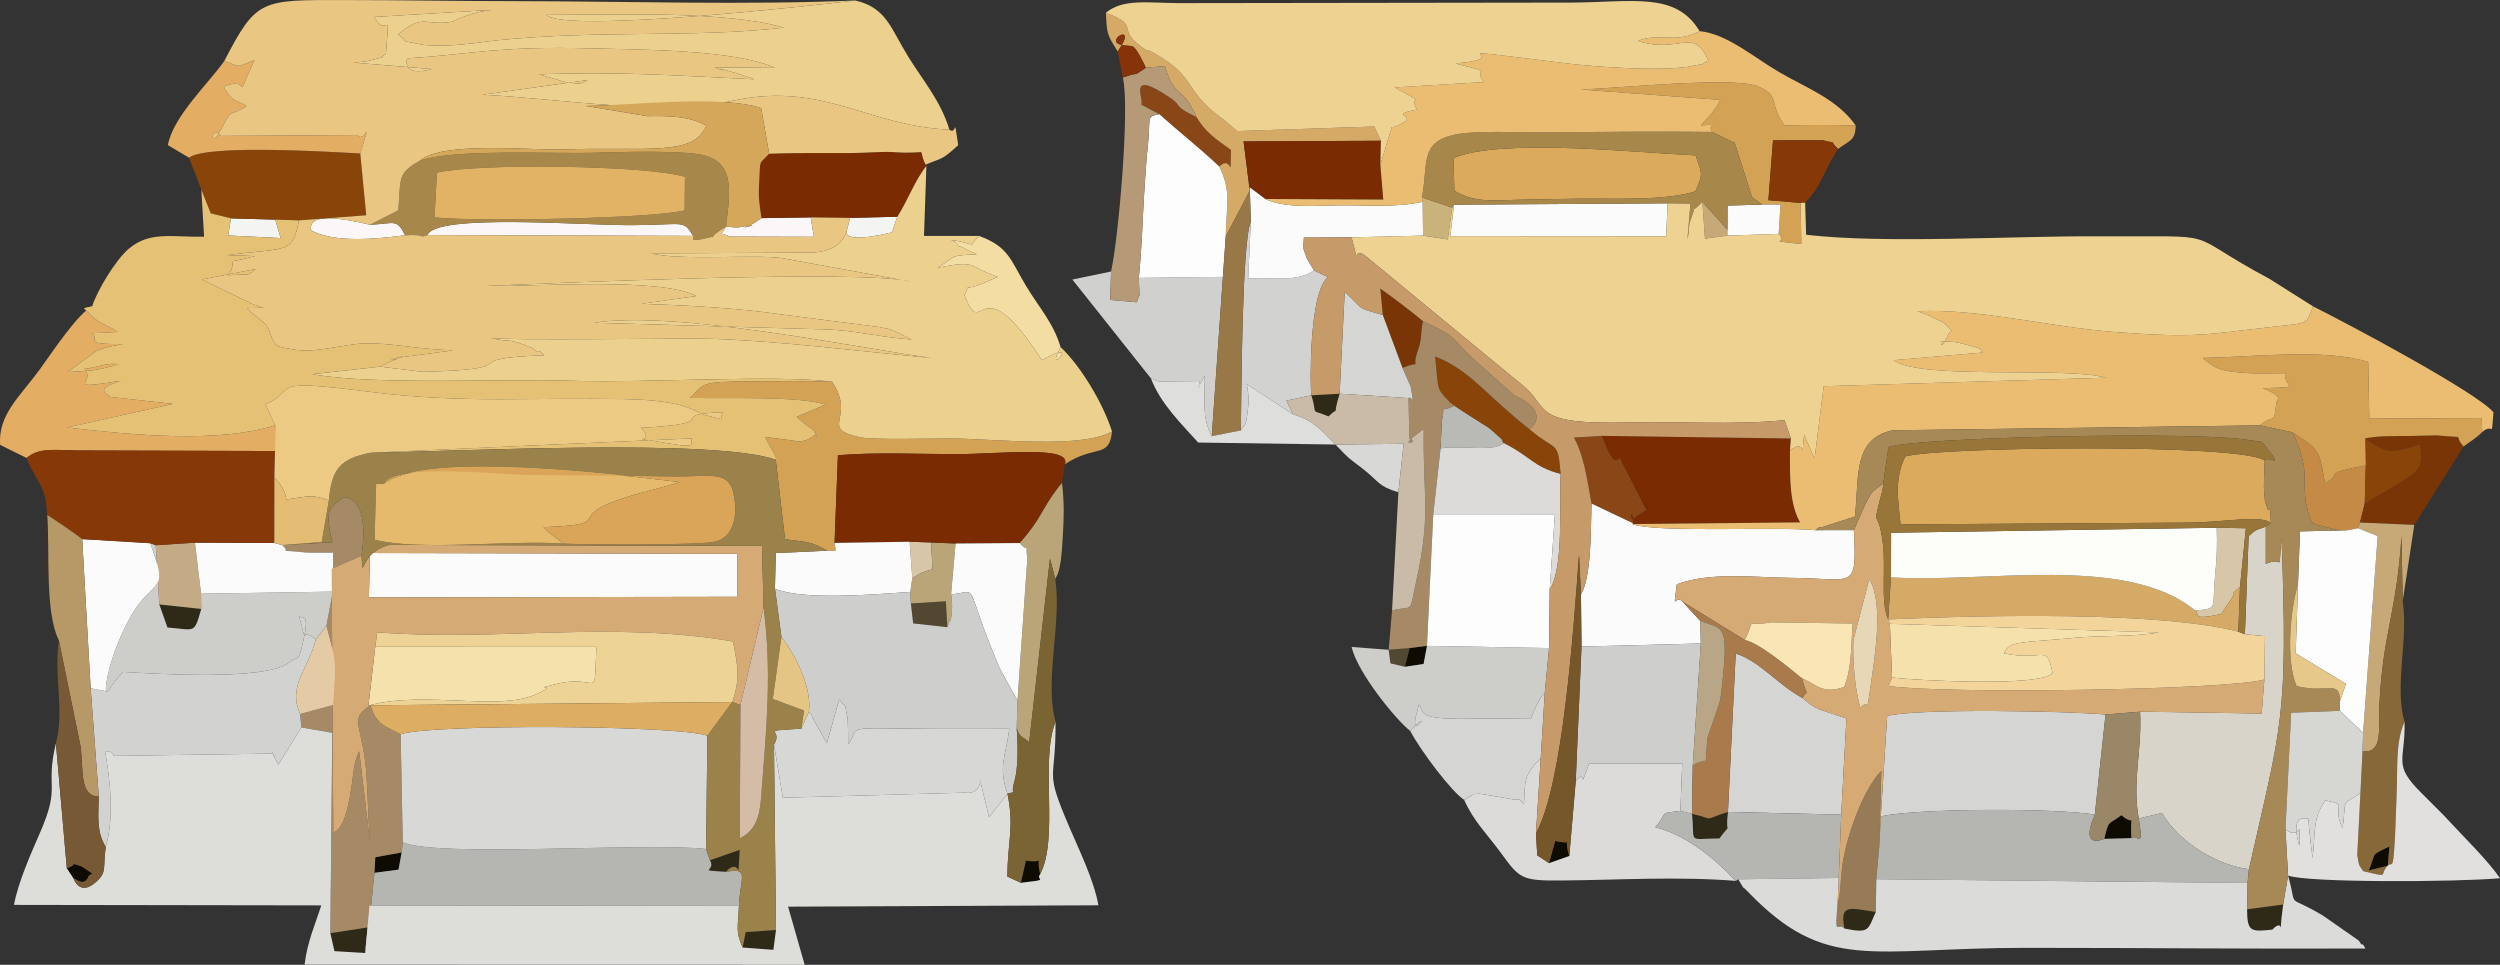 <?xml version="1.0" encoding="UTF-8"?>
<!DOCTYPE svg PUBLIC "-//W3C//DTD SVG 1.1//EN" "http://www.w3.org/Graphics/SVG/1.1/DTD/svg11.dtd">
<!-- Creator: CorelDRAW 2017 -->
<svg xmlns="http://www.w3.org/2000/svg" xml:space="preserve" width="244.831mm" height="94.488mm" version="1.1" style="shape-rendering:geometricPrecision; text-rendering:geometricPrecision; image-rendering:optimizeQuality; fill-rule:evenodd; clip-rule:evenodd"
viewBox="0 0 24483.06 9448.8"
 xmlns:xlink="http://www.w3.org/1999/xlink">
 <rect x="0" y="0" width="24483.06" height="9448.8" fill="#333333" stroke="none"/>
 <defs>
  <style type="text/css">
   <![CDATA[
    .fil0 {fill:#0E0B03}
    .fil2 {fill:#2F2A18}
    .fil1 {fill:#524831}
    .fil72 {fill:#75572A}
    .fil67 {fill:#785935}
    .fil11 {fill:#793506}
    .fil29 {fill:#7A2B02}
    .fil62 {fill:#7A6434}
    .fil80 {fill:#86330A}
    .fil31 {fill:#863907}
    .fil14 {fill:#876838}
    .fil15 {fill:#894409}
    .fil9 {fill:#894616}
    .fil28 {fill:#977B56}
    .fil57 {fill:#987539}
    .fil68 {fill:#987847}
    .fil71 {fill:#998767}
    .fil48 {fill:#9B824A}
    .fil21 {fill:#A68A66}
    .fil51 {fill:#A78957}
    .fil39 {fill:#A8874A}
    .fil66 {fill:#A97A4B}
    .fil35 {fill:#B5B6B1}
    .fil64 {fill:#B69967}
    .fil65 {fill:#B69A77}
    .fil74 {fill:#B9A687}
    .fil4 {fill:#B9BAB5}
    .fil13 {fill:#BAA578}
    .fil10 {fill:#C58B46}
    .fil7 {fill:#C5AA86}
    .fil50 {fill:#C69B69}
    .fil12 {fill:#C7A978}
    .fil59 {fill:#C9BBA7}
    .fil6 {fill:#CAB37A}
    .fil23 {fill:#CDCDCA}
    .fil37 {fill:#CECECD}
    .fil16 {fill:#D0D0CE}
    .fil26 {fill:#D2D2D1}
    .fil22 {fill:#D4A254}
    .fil60 {fill:#D5A75A}
    .fil19 {fill:#D5AA67}
    .fil38 {fill:#D5AA75}
    .fil73 {fill:#D5BCA6}
    .fil32 {fill:#D5D5D3}
    .fil63 {fill:#D6D6D2}
    .fil24 {fill:#D7D7D5}
    .fil5 {fill:#D8C6A9}
    .fil33 {fill:#D8D4CA}
    .fil40 {fill:#D8D8D6}
    .fil61 {fill:#DAA559}
    .fil41 {fill:#DBDBD9}
    .fil36 {fill:#DCAA5C}
    .fil58 {fill:#DCAD63}
    .fil27 {fill:#DCDBDA}
    .fil46 {fill:#DDDDDA}
    .fil69 {fill:#DEDEDC}
    .fil18 {fill:#E1E0DE}
    .fil20 {fill:#E3AD64}
    .fil56 {fill:#E3B365}
    .fil75 {fill:#E4BC73}
    .fil78 {fill:#E4C583}
    .fil54 {fill:#E5BA6C}
    .fil47 {fill:#E5C175}
    .fil76 {fill:#E5CBA5}
    .fil79 {fill:#E6C88B}
    .fil77 {fill:#E7D7B7}
    .fil45 {fill:#E9C682}
    .fil42 {fill:#EABD73}
    .fil49 {fill:#ECCA84}
    .fil43 {fill:#ECD08E}
    .fil55 {fill:#EDD395}
    .fil44 {fill:#EED291}
    .fil52 {fill:#F3D49B}
    .fil34 {fill:#F4DDA3}
    .fil3 {fill:#F4F4F3}
    .fil17 {fill:#F5E1AC}
    .fil70 {fill:#F9E6B4}
    .fil8 {fill:#FBF6F8}
    .fil30 {fill:#FBFBFB}
    .fil53 {fill:#FDFDF9}
    .fil25 {fill:#FDFDFD}
   ]]>
  </style>
 </defs>
 <g id="Capa_x0020_1">
  <g id="_2214258688384">
   <path class="fil0" d="M20607.73 8215.15l265.09 -7.02c-17.69,-286.58 52.51,-98.78 -97.58,-224.48 -133.79,100.58 -119.97,37.31 -167.51,231.5z"/>
   <polygon class="fil0" points="3667.33,8547.56 3902.76,8516.72 3933.31,8348.54 3675.6,8395.03 "/>
   <path class="fil0" d="M9997.23 8645.54c300.72,-34.99 138.13,-18.49 189.81,-86.14 -51.26,-206.36 61.08,-97.94 -140.24,-131.13l-49.57 217.27z"/>
   <polygon class="fil0" points="13759.2,6529.91 13941.56,6502 13974.62,6325.03 13804.42,6346.41 "/>
   <path class="fil0" d="M23383.91 8477.97l15.97 -188.23c-196.12,95.21 -122.07,48.44 -202.13,234.86l186.16 -46.63z"/>
   <path class="fil0" d="M15170.27 8452.96l198.27 -70.02c-66.7,-200.42 50.23,-101.5 -138.04,-147.63l-60.23 217.65z"/>
   <path class="fil0" d="M717.94 8600.34c21.23,0.68 105.52,90.9 147.88,-16.77 6.73,-17.09 25.97,-18.69 39.74,-26.83 -4.07,-3.14 -100.24,-70.5 -113.01,-74.23 -125.1,-36.44 -15.31,-21.39 -138.35,20.93l63.74 96.9z"/>
   <polygon class="fil1" points="9277.87,6142.42 9263.08,5888.39 8920.43,5909.75 8942.79,6105.25 "/>
   <polygon class="fil1" points="13759.2,6529.91 13804.42,6346.41 13599.42,6363.6 13616.84,6496.29 "/>
   <polygon class="fil2" points="3576.12,9333.45 3614.18,9079.92 3235.21,9138.85 3275.11,9314.73 "/>
   <path class="fil2" d="M1970.67 5963.58l-410.79 -44.1 80.31 225.95c272.8,20.83 259.47,69.61 330.48,-181.85z"/>
   <path class="fil2" d="M16922.38 7951.45c-281.25,88.56 -97.69,73.89 -352.46,18.79 32.63,298.55 -55.76,243.06 268.82,240.89 133.48,-183.42 51.55,2.35 83.64,-259.68z"/>
   <path class="fil2" d="M22359.66 8858.06l-353.41 46.83c-0.09,224.08 39.54,221.03 247.34,199.11 139.36,-145.61 47.81,175.39 106.07,-245.94z"/>
   <path class="fil2" d="M18063.29 9093.38c249.12,50.99 227.21,12.62 307.03,-162.28 -244.86,-33.75 -359.03,-89.52 -307.03,162.28z"/>
   <polygon class="fil2" points="7272.44,9279.39 7573.99,9302 7599.62,9107.2 7303.02,9128.02 "/>
   <path class="fil2" d="M13119.4 3855.8l-277.34 15.39c67.69,213.02 -26.33,126.52 168.18,206.71 123.84,-119.85 27.67,41.87 109.16,-222.1z"/>
   <path class="fil2" d="M7107.7 8538.08c160.5,-167.56 109.46,178.18 137.08,-215.78l-292.04 102.17c64.77,112.07 -142.81,93.93 154.96,113.61z"/>
   <polygon class="fil3" points="2695.34,2150.92 2261.91,2138.31 2234.72,2306.07 2748.33,2331.7 "/>
   <path class="fil3" d="M8787.96 2122.72l-463.42 11.04 -28.94 116.99c-49.94,137.35 329.16,51.47 439.49,24.56l52.87 -152.59z"/>
   <path class="fil4" d="M14107.85 4391.11c202.26,-34.47 500.12,40.68 620.29,-51.33 -53.37,-62.81 51.32,25.32 -80.52,-92.28 -95.11,-84.83 -66.38,-55.08 -145.95,-107.38 -82.48,-54.23 -174.96,-109.92 -256.39,-165.94 -174.22,77.43 -82.68,-28.09 -123.63,136.09 -2.71,10.91 -11.01,252.25 -13.8,280.84z"/>
   <path class="fil5" d="M21497.05 5978.5c58.77,27.96 -64.06,102.93 254.92,35.2l84.8 -124.61c100.08,-156.2 -37.46,-15.97 99.89,-142.73l57.65 -573.04 -285.85 -4.99c6.4,175.08 1.43,294.93 -16.01,469.26 -32.72,327.09 36.75,321.01 -195.4,340.91z"/>
   <path class="fil5" d="M8934.16 5662.96c95.18,-56.68 70.23,-51.67 197.89,-88.99l-13.78 -261.41 -209.9 -7.11 25.79 357.51z"/>
   <polygon class="fil6" points="13931.83,1976.49 13936.35,2307.65 14178.47,2344.75 14222.29,2034.08 13924.19,1933.69 "/>
   <polygon class="fil7" points="1559.88,5919.48 1970.67,5963.58 1968.73,5813.96 1909.17,5314.53 1525.08,5339.38 "/>
   <path class="fil8" d="M4185.88 2301.97l2601.58 8.01c-100.09,-162.4 -73.27,-106.93 -604.62,-104.89 -486.16,1.88 -1913.9,-114.87 -1996.96,96.88z"/>
   <path class="fil8" d="M3967.73 2303.76c-85.84,-168.07 -101.52,-112.56 -343.95,-102.88 -664.62,-158.95 -560.09,29.08 -585.65,50.19 233.2,134.5 669.16,86.93 929.6,52.69z"/>
   <path class="fil8" d="M7109.02 2219.54c-84.78,147.8 -44.95,39.11 30.87,97.12l830.92 2.31 -31.69 -190.1 -481.59 7.2 -81.56 53.72c-240.09,92.25 164.2,-27.75 -102,30.04 -73.39,15.92 -100.67,1.83 -164.95,-0.29z"/>
   <path class="fil9" d="M15586.1 4931.42l409.79 194.89c-14.94,-196.32 -51.97,7.92 19.28,-60.07l76.83 -50.82c4.72,-3.17 23.57,-11.56 32.74,-20.6l-260.6 -510.47c-22.83,-9.02 -45.13,133.74 -173.62,-215.78l-276.23 16.64c96.96,178.81 123.73,382.95 171.81,646.21z"/>
   <path class="fil9" d="M11353.83 1118.2c239.64,214.61 363.74,303.28 585.94,512 136,-126.35 105.31,182.45 115.46,-161.75 -164.16,-117.88 -241.18,-166.46 -338.78,-322.61 -230.05,-108.97 -137.54,-106.48 -246.96,-181.6 -451.36,-309.85 -253.95,21.26 -294.68,59.39l179.02 94.57z"/>
   <path class="fil10" d="M22988.01 5193.05l104.26 -20.42 19.93 -55.56 46.3 -186.37 10.26 -373.45c-479.19,94.77 -190.17,70.1 -399.64,175.72 -62.46,-344.84 -47.23,-314.83 -316.82,-498.26 171.03,373.85 94.33,433.09 128.89,676.07 11.88,83.51 -32.34,-134.44 23.57,106.1 26.95,115.94 58.06,114.26 105.18,127.7l170.42 43.1c17.02,3.24 86.53,3.13 107.65,5.37z"/>
   <path class="fil11" d="M23158.5 4930.7l-46.3 186.37 531.61 23.3 483 -767.83c-116.12,-127.16 59.8,-77.34 -264.51,-108.98 -4.88,-0.47 -234.7,5.79 -261.4,6.19 -160.11,2.4 -299.16,-4.34 -438.09,23.49 219.2,157.35 260,142.97 538.46,57.54 28.85,227.48 20.46,252.37 -299.56,438.24l-243.21 141.68z"/>
   <path class="fil11" d="M13542.17 3085.15l193.05 518.53c220.05,-91.85 70.21,49.07 154.48,-184.06 35.25,-97.51 21.58,-158.57 45.26,-274.92 -136.24,-113.12 -274.3,-216.47 -417.1,-319.12l24.31 259.57z"/>
   <path class="fil12" d="M23142.04 7176.61l-5.48 182.39c205.69,16.66 153.93,-215.53 164.92,-448.8 33.68,-714.38 167.69,-890.9 216.74,-1657.19l12.01 634.29 113.58 -746.93 -531.61 -23.3 -19.93 55.56 193.03 77.73 -143.26 1926.25z"/>
   <polygon class="fil12" points="16671.83,1976.7 16697.31,2337.53 16916.61,2307.49 16917.44,2250.75 "/>
   <path class="fil13" d="M9984.86 5318.02c107.53,117.64 52.2,-35.32 75.47,158.28l-95.8 1384.97 -7.78 268.4c28.83,102.77 66.63,83.18 122.02,140.23l203.68 -1799.15 51.96 198.82c15.88,-37.43 29.07,-32.74 51.68,-163.5 10.69,-61.8 18.46,-188.47 22.26,-254.25 11.76,-203.39 14.58,-320.71 -7.92,-523.92 -11.05,12.81 -26.04,29.7 -32.94,38.6 -177.07,228.43 -158.57,299.58 -382.63,551.52z"/>
   <path class="fil13" d="M8934.16 5662.96l-19.79 134.39 6.06 112.4 342.65 -21.36 14.79 254.03c7.67,-19.57 22.23,-66.74 23.83,-58.42 1.61,8.29 16.13,-43.48 17.52,-60.46 7.85,-95.85 7.45,-103.45 -4.99,-202.11l43.83 -498.67 -239.79 -10.2 13.78 261.41c-127.66,37.32 -102.71,32.31 -197.89,88.99z"/>
   <path class="fil14" d="M23383.91 8477.97l-186.16 46.63c80.06,-186.42 6.01,-139.65 202.13,-234.86l-15.97 188.23zm-247.35 -1118.97l-20.22 408.19 -31.13 606.73c20.89,127.42 18.81,92.04 57.7,157.27 279.65,65.96 146.49,41 241,-53.22 43.61,-48.85 50.68,82.3 71.14,-286.7 6.85,-123.54 8.68,-261.49 14.65,-388.68 13.22,-282.11 -13.46,-522.16 78.4,-735.56 -101.39,-343.78 38.89,-801.97 -17.87,-1179.73l-12.01 -634.29c-49.05,766.29 -183.06,942.81 -216.74,1657.19 -10.99,233.27 40.77,465.46 -164.92,448.8z"/>
   <path class="fil15" d="M1971.75 1857.87l92.65 231.77 197.51 48.67 433.43 12.61 232.89 7.2 658.38 -49.96 -58.6 -605.42c-285.1,-13.96 -1498.22,-92.21 -1677.01,41.55l120.75 313.58z"/>
   <path class="fil15" d="M14245.28 3974.18c81.43,56.02 173.91,111.71 256.39,165.94 79.57,52.3 50.84,22.55 145.95,107.38 131.84,117.6 27.15,29.47 80.52,92.28 268.71,135.51 283.09,230.22 555.88,302.41 -29.61,-342.6 -35.81,-209.37 -305.04,-438.41 -413.24,-320.94 -585.96,-585.23 -925.24,-712.35 39.44,332.16 -0.31,298.26 148.46,451.32 8.46,8.68 29.39,20.11 43.08,31.43z"/>
   <path class="fil15" d="M23168.76 4557.25l-10.26 373.45 243.21 -141.68c320.02,-185.87 328.41,-210.76 299.56,-438.24 -278.46,85.43 -319.26,99.81 -538.46,-57.54l5.95 264.01z"/>
   <path class="fil16" d="M11270.81 3705.11c113.12,50.76 79.73,25 140.71,30.19l293.05 -2.86c120.02,-24.56 -52.73,198.89 93.64,-53.08 0,255.97 -27.93,405.82 68.8,592.25l109.08 -1560.02 -823.46 9.88 7.2 174.85c-0.15,-9.91 -18.72,35.43 -27.2,63.97l-259.92 -22.5 8.03 -278.88 -378.87 78.82 768.94 967.38z"/>
   <path class="fil17" d="M3608.23 6908.75c577.42,-149.98 1265.79,61.88 1642.64,-110.31 261.34,-119.42 -97.66,-25.76 194.04,-99.02 428.32,-107.56 372.11,198.55 395.44,-364.64l-2165.26 -0.3 -66.86 574.27z"/>
   <path class="fil17" d="M18529.56 6635.16c199.16,26.25 1469.33,97.62 1571.85,-45.15 -63.45,-296.99 -78.88,-108.01 -475.08,-191.41 44.17,-127.09 190.35,-102.47 666.52,-150.29 281.84,-28.31 591.27,-9.05 849.22,-54.52l-2634.08 -84.5 21.57 525.87z"/>
   <path class="fil18" d="M23383.91 8477.97c-94.51,94.22 38.65,119.18 -241,53.22 -38.89,-65.23 -36.81,-29.85 -57.7,-157.27l31.13 -606.73c-196.25,130.22 -134.62,34.23 -173.75,343.1 -118.23,-227.59 72.52,-224.82 -169.69,-272.25 -135.8,186.7 -92.48,350.61 -127.3,569.03 2.66,-27.56 -29.84,-218.29 -38.73,-390.87 -10.32,12.92 -187.62,-80.21 -89.51,267.24 0,-327.7 28.04,-33.33 -135.24,-161.7l25.61 452.73c190.95,71.93 1651.99,64.26 2075.53,26.37 -124.19,-180.91 -343.19,-390.03 -551.68,-616.85l-219.35 -219.47c-285.89,-282.71 -153.51,-311.56 -164.13,-697.49 -91.86,213.4 -65.18,453.45 -78.4,735.56 -5.97,127.19 -7.8,265.14 -14.65,388.68 -20.46,369 -27.53,237.85 -71.14,286.7z"/>
   <path class="fil19" d="M18490.93 6066.11c953.69,-42.81 2661,-79.6 3429.44,120.5l16.29 -440.25c-137.35,126.76 0.19,-13.47 -99.89,142.73l-84.8 124.61c-318.98,67.73 -196.15,-7.24 -254.92,-35.2 -673.86,-554.4 -2060.04,-265.14 -2977.79,-324.36l-28.33 411.97z"/>
   <path class="fil19" d="M10945.28 503.87c228.73,-322.19 -193.48,-77.83 79.26,-57.9 9.96,0.72 58.51,2.57 70.79,10.27 44.37,27.82 102.99,161.81 127.17,207.39l184.89 -16.76c104.82,345.86 168.77,175.77 309.06,498.97 97.6,156.15 174.62,204.73 338.78,322.61 -10.15,344.2 20.54,35.4 -115.46,161.75 124.66,250.64 67.67,387.07 64.07,684.36l235.64 -446.67 -61.17 -482.9 1345.23 -6.53 -66.47 -139.36 -1340.13 44.12c-49.78,-37.95 -127.91,-107.91 -128.65,-108.47 -12.79,-9.84 -27.93,-20.64 -40.88,-30.28 -366.8,-272.87 -225.1,-389.93 -650.08,-626.75 -96.35,-53.7 -21.13,14.15 -125.56,-63.56 -241.79,-179.93 0.77,-200.06 -341.04,-329.64 8.95,217.09 13.82,215.22 114.55,379.35z"/>
   <path class="fil20" d="M260.78 4484.95c119.37,-98.81 248.72,-79.38 495.45,-73.56l1936.7 5.64 1.92 -251.39c-558.21,174.49 -1370.55,98.94 -2037.49,20.87l1035.54 -231.16 -614.79 -68.13c-9.37,-22.45 -181.29,-72.13 104.98,-158.12 -590.75,92.9 -224.59,12.59 -359.16,-115.2 153.47,-22.28 245.39,-66.69 330.4,-46 -201.11,61.37 -247.06,63 -493.06,75.54l280.99 -205.78c104.4,-44.05 142.51,-43.9 258.52,-68.01 -409.32,2.96 -215.77,-44.26 -298.37,-106.37l248.34 -12.39c-110.93,-83.95 -166.48,-50.7 -327.44,-232.48l79.01 -18.59c-142.29,73.45 -392.59,451.73 -507.48,610.72 -194.82,269.52 -415.07,446.55 -393.58,746.19l259.52 128.22z"/>
   <path class="fil20" d="M1851 1544.29c178.79,-133.76 1391.91,-55.51 1677.01,-41.55 118.9,-397.67 43.79,-86.42 -25.18,-180.15l-1339.95 8.3c-98.32,-136.59 -125.36,200.16 33.81,-122.19 72.31,-146.44 59.56,-64.61 218.2,-169.99 -91.88,-63.52 -146.72,-32.67 -223.48,-191.42 295.31,-119.9 78.86,218.79 300.48,-258.25 -197.02,73.67 -118.89,70.02 -294.68,7.11 -150,215.93 -503.99,545.37 -553.15,825.42l206.94 122.72z"/>
   <path class="fil21" d="M2763.6 5337.79c105.05,91.45 -91.32,37.46 227.77,72.37 49,5.35 208.75,0.2 271.19,1.79l-2.97 381.95 -62.65 335.32c97.54,361.69 96.15,338.4 65.06,775.75l-322.92 87.49 12.47 131.82 302.65 52.07 -18.99 1962.5 378.97 -58.93 53.15 -532.36 8.27 -152.53 257.71 -46.49 11.05 -99.19 -20.76 -1058.35c-150.18,-80.77 -236.12,-88.24 -295.62,-283.9 -225.77,152.46 -73.13,159.82 -37.57,701.2 14.27,217.3 15.1,485.66 38.94,688.29l-111.74 -939.24c-40.03,89.21 -15.43,33.16 -39.89,112.69 -32.12,104.43 -44.25,618.57 -213.82,684.26l-15.99 -2584.88 292.69 -127.63c84.41,-580.01 -156.08,-568.21 -165.39,-574.27 -129.49,90.25 -209.69,96.19 -119.06,443.21l-492.55 27.06z"/>
   <path class="fil21" d="M13735.22 3603.68l79.96 183.28c39.74,216.67 4.63,82.39 -21.03,111.64l7.77 394.32c115.04,39.25 -118.88,94.31 69.8,-37.26 6.06,-4.23 27.82,-21.36 33.41,-25.36 6.29,-4.49 24.38,-20.1 38.09,-27.8 -10.45,652.34 72.84,830.81 -72.26,1483.36 -76.27,342.99 -18.34,238.3 -238.24,291.5l-33.3 386.24 205 -17.19 170.2 -21.38 61.75 -1289.3 71.48 -644.62c2.79,-28.59 11.09,-269.93 13.8,-280.84 40.95,-164.18 -50.59,-58.66 123.63,-136.09 -13.69,-11.32 -34.62,-22.75 -43.08,-31.43 -148.77,-153.06 -109.02,-119.16 -148.46,-451.32 339.28,127.12 512,391.41 925.24,712.35 215.96,-185.84 -146.82,-329.66 -147.5,-330.09l-270.18 -240.38c-436.35,-379.38 -210.79,-287.19 -626.34,-488.61 -23.68,116.35 -10.01,177.41 -45.26,274.92 -84.27,233.13 65.57,92.21 -154.48,184.06z"/>
   <path class="fil22" d="M7597.3 4502.73l90.59 776.94c51.07,10.06 196.68,24.37 218.22,30.25 17.04,4.65 35.38,9.66 52,15.14 16.24,5.37 34.71,14.14 49.16,19.69 14.27,5.5 35.56,18.42 46.89,23.32 11.3,4.9 32.52,13.91 45.83,25.14 106.84,0 84.77,27.47 73.02,-76.29l32.74 -859.14c383.16,-31.02 780.39,-10.23 1167.43,-10.21 395.75,0.03 1125.19,-89.74 1055.72,98.08 297.18,-194.85 433.43,-51.13 461.54,-320.05 -310.84,172.51 -1130.56,71.03 -1581.08,68.55 -171.64,-0.94 -757.89,15.7 -885.55,-11.87 -416.46,-89.91 -32.36,-180.31 -274.04,-544.41 -254.42,-9.98 -499.63,-3.11 -754.75,-3.02 -578.1,0.18 -487.71,24 -637.66,162.28 362.91,6.58 1075.77,-18.86 1326.82,64.88l-282.2 120.19c193.21,179.86 146.53,72.24 197.61,210.74 3.4,-103.12 -44.82,47.22 -204.43,27.38 -7.18,-0.89 -25.56,-5.28 -33.89,-6.49l-267.41 -34.77c63.94,144.56 117.52,183.05 103.44,223.67z"/>
   <path class="fil22" d="M22133.73 4165.73l318.57 68.98c269.59,183.43 254.36,153.42 316.82,498.26 209.47,-105.62 -79.55,-80.95 399.64,-175.72l-5.95 -264.01c138.93,-27.83 277.98,-21.09 438.09,-23.49 26.7,-0.4 256.52,-6.66 261.4,-6.19 324.31,31.64 148.39,-18.18 264.51,108.98 54.95,-42.9 121.98,-79.89 181.87,-141.77l-4.56 -136.79 -1101.03 5.55 -10.93 -556.12c-454.8,-133.25 -1093.94,-47.11 -1622.04,-38.09 124.93,108 175.13,130.61 439.85,148.82 106.59,7.33 258.06,0.15 371.23,0.71 -29.68,142.47 203.34,134.79 -223.98,146.78 218.73,84.97 138.79,110.84 135.37,143.14 -25.09,236.84 -21.04,98.09 -158.86,220.96z"/>
   <path class="fil22" d="M16767.35 1291.95l220.56 107.08 171.37 534.3c12.59,7.96 36.68,25.87 48.22,33.41 12.23,7.99 33.29,24.63 49.93,36.93l179.4 -0.2 -18.08 286.94c104.07,100.77 -152.26,56.07 222.4,99.32l-7.36 -401.97 -315.68 -27.12 45.38 -586.59 491.05 -0.02c174.31,49.38 27.1,-32.92 145.52,84.43 120.73,-88.01 167.83,-80.38 173.94,-228.64 -251.39,-9.39 -497.63,-5.7 -697.17,-1.48 -161.65,-220.49 -35.08,-288.82 -263.34,-383.92 -233.24,-97.21 -1405.22,22.57 -1730.47,32.01l1363.99 101.74c-64.96,126.63 -104.98,151.79 -189.38,249.08 203,-5.91 52.11,-17.31 109.72,64.7z"/>
   <path class="fil23" d="M1035.24 6769.08c44.75,10.51 14.16,-26.73 170.49,-188.67 292.73,17.13 1396.39,89.28 1619.73,-89.6 103.67,-83.06 94.14,13.25 145.6,-219.13 65.69,-296.67 -14.87,-201.24 -42.2,-240.55 88.74,320.4 -9.22,97.53 165.43,229.6l102.65 -131.51 62.65 -335.32 -1290.86 20.06 1.94 149.62c-71.01,251.46 -57.68,202.68 -330.48,181.85l-80.31 -225.95 -34.8 -580.1 -53.3 -19.39c149.29,417.1 95.97,358.11 -78.28,553.87 -166.6,187.17 -353.92,655.6 -358.26,895.22z"/>
   <path class="fil23" d="M13810.99 7158.92c261.29,-280.41 -42.78,168.12 75.13,-219.91 2.24,-7.34 4.52,-28.74 12.59,-40.28 48.64,73.76 -28.04,144.75 446.56,140.43 216.2,-1.97 431.17,-5.21 647.89,-5.21 23.08,-45.69 37.48,-95.7 56.45,-130.54 48.27,-88.61 36.32,-67.64 78.72,-122.88l42.23 -433.68 -1195.94 -21.82 -33.06 176.97 -182.36 27.91 -142.36 -33.62 -17.42 -132.69 -363.09 -27.86c59.53,255.4 435.22,713.93 574.66,823.18z"/>
   <path class="fil24" d="M7920.72 6973.2l-72.53 162.11c-437.44,32.29 -167.7,-6.71 -268.29,156.28l86.82 520.61 1784.74 -49.62c6.58,-0.05 25.25,2.99 31.2,2.26 5.46,-0.63 23.77,-0.96 28.61,-2.51 99.32,-31.89 86.99,-120.86 87.04,-121.28l87.49 362.93 180.49 -230.42c-91.45,-268.67 -21.14,-342.65 18.47,-636.24 -298.04,0 -597.35,2.71 -895.23,-0.8 -768.37,-9.06 -555.83,-20.54 -683.4,153.71 0.54,-32.92 -1.95,-242.95 -5.61,-258.85 -42.43,-184.8 10.96,-57.14 -81.5,-182.55l-122 430.02 -140.92 -252.59c-5.95,-31 -21.94,-36.59 -35.38,-53.06z"/>
   <polygon class="fil25" points="13974.62,6325.03 15170.56,6346.85 15176.38,5773.26 15227.46,5036.13 14036.37,5035.73 "/>
   <polygon class="fil25" points="22504.72,5723.61 22482.29,6398.07 22974.59,6697.54 22916.22,6864.33 22915.57,6961.06 23142.04,7176.61 23285.3,5250.36 23092.27,5172.63 22988.01,5193.05 22524.32,5204.03 "/>
   <path class="fil25" d="M11152.63 2721.47l823.46 -9.88 27.75 -397.03c3.6,-297.29 60.59,-433.72 -64.07,-684.36 -222.2,-208.72 -346.3,-297.39 -585.94,-512 -135.56,27.77 -81.82,23.25 -111.21,295.15 -15.27,141.16 -26.25,306.35 -35.4,448.97 -18.61,290.36 -23.8,567.27 -54.59,859.15z"/>
   <path class="fil26" d="M1035.24 6769.08l-147.46 -28.98 79.58 1060.76c-5.75,212.11 -20.37,349.7 68.39,493.26 82.46,-285.66 46.43,-633.82 -6.8,-938.39 93.6,-0.44 79,45.59 82.19,46.93l1562.17 -22.57c102.81,170.96 -106.03,-190.88 52.22,108.74l226.02 -364.55 -12.47 -131.82c-122.81,-275.87 72.39,-423.99 155.21,-731.73 -174.65,-132.07 -76.69,90.8 -165.43,-229.6 27.33,39.31 107.89,-56.12 42.2,240.55 -51.46,232.38 -41.93,136.07 -145.6,219.13 -223.34,178.88 -1327,106.73 -1619.73,89.6 -156.33,161.94 -125.74,199.18 -170.49,188.67z"/>
   <path class="fil26" d="M12151.87 4214.83c42.59,-79.63 46.1,2.08 72.85,-237.5 9.68,-86.66 -7.7,-173.33 -14.79,-215.82l453.59 296.25 -65.42 -134.48 243.96 -52.09c-11.12,-65.55 -28.14,-1002.44 162.03,-1156.77 -18.09,-11.87 -105.56,-48.5 -136.07,-67 -157.33,116.17 -395.26,68.79 -643.93,79.48l25.29 -555.52c-90.64,200.62 -92.29,1833.93 -97.51,2043.45z"/>
   <path class="fil27" d="M14338.88 7833.43c93.86,210.75 217.25,325.01 357.07,515.71 188.14,256.59 199.83,277.28 600.97,273.73 543.58,-4.81 1143.79,-41.65 1703.07,4.04 -218.55,-230.26 -489.61,-449.51 -790.18,-526.02 136.34,-148.26 11.68,-130.76 246.4,-159.66l18.21 -462.93 -911.85 0.27c-113.25,314 -12.09,26.16 -130.79,169.59l-63.24 734.78 -198.27 70.02 -115.78 -76.2 -12.51 -216.4 46.64 -736.25c-158.73,163.31 -154.64,202.53 -163.81,451.55 -81.18,-84.57 -3.33,-22.44 -130.61,-51.13l-301.36 -51.51c-82.69,5.5 -33.55,-7.92 -153.96,60.41z"/>
   <path class="fil27" d="M14036.37 5035.73l1191.09 0.4 -51.08 737.13c143.49,-220.54 88.6,-852.96 107.64,-1131.07 -272.79,-72.19 -287.17,-166.9 -555.88,-302.41 -120.17,92.01 -418.03,16.86 -620.29,51.33l-71.48 644.62z"/>
   <path class="fil28" d="M17994.72 8860.4c-25.28,336.42 -3.36,161.9 68.57,232.98 -52,-251.8 62.17,-196.03 307.03,-162.28l4.63 -321.03 29.61 -324.49 20.01 -738.11c-189,195.05 -354.84,681.51 -385.68,956.84 -15.19,135.53 -13.2,242.97 -44.17,356.09z"/>
   <path class="fil29" d="M8173.01 5316.92l735.36 -11.47 209.9 7.11 239.79 10.2 626.8 -4.74c224.06,-251.94 205.56,-323.09 382.63,-551.52 6.9,-8.9 21.89,-25.79 32.94,-38.6l28.47 -182.25c69.47,-187.82 -659.97,-98.05 -1055.72,-98.08 -387.04,-0.02 -784.27,-20.81 -1167.43,10.21l-32.74 859.14z"/>
   <path class="fil29" d="M15995.89 5126.31l-13.03 5.46 1645.61 -16.09c-102.43,-181.96 -99.95,-420.79 -99.03,-703.06l8.67 -118.49 -1847.59 -25.56c128.49,349.52 150.79,206.76 173.62,215.78l260.6 510.47c-9.17,9.04 -28.02,17.43 -32.74,20.6l-76.83 50.82c-71.25,67.99 -34.22,-136.25 -19.28,60.07z"/>
   <path class="fil29" d="M7457.53 2136.07l481.59 -7.2 385.42 4.89 463.42 -11.04c99.06,-153.9 176.37,-366.09 284.57,-497.53l-7.76 -12.53c-95.61,-190.84 77.38,-95.01 -325.36,-123.56 -80.99,-5.75 -289.59,8.4 -386.99,9.43 -274.91,2.93 -545.21,-4.42 -820.18,7.25 -109.21,117.93 -82.15,38.65 -98.07,292.71 -9.29,148.22 4.65,199.18 23.36,337.58z"/>
   <polygon class="fil29" points="12239.48,1867.89 12239.55,1835.01 12390.73,1948.74 13546.58,1954.47 13518.3,1613.31 13523.54,1378.46 12178.31,1384.99 "/>
   <path class="fil30" d="M15482.75 5822.91l5.39 509.05 1168.31 -30.22 -6.13 -221.86 -174.43 -188.51c-67.54,-81.86 -96.12,134.55 -54.61,-169.21 335.63,-124.89 760.81,-66.27 1120.71,-63.12 616.77,5.41 643.63,134.3 613.29,-467.6l-376.54 0.75c-404.94,-37.12 -1567.09,28.7 -1795.88,-60.42l13.03 -5.46 -409.79 -194.89c-7.47,264.46 -0.09,711.56 -103.35,891.49z"/>
   <polygon class="fil30" points="3612.89,5850.89 7219.57,5844.43 7222.59,5423.92 3622.86,5415.82 "/>
   <path class="fil30" d="M12249.38 2171.38l-25.29 555.52c248.67,-10.69 486.6,36.69 643.93,-79.48 -21.47,-33.95 -66.71,-107.95 -70.36,-119.2 -31.4,-96.96 -38.82,-61.22 -28.74,-201.67l467.21 -2.39 700.22 -16.51 -4.52 -331.16c-258.91,56.37 -515.29,33.15 -794.04,34.22 -239.04,0.9 -545.01,34.15 -747.06,-61.97l-151.18 -113.73 9.83 336.37z"/>
   <path class="fil30" d="M887.78 6740.1l147.46 28.98c4.34,-239.62 191.66,-708.05 358.26,-895.22 174.25,-195.76 227.57,-136.77 78.28,-553.87l-666.68 -40.41 82.68 1460.52z"/>
   <polygon class="fil30" points="16331.66,1991.32 14239.87,2004.67 14202.58,2312.3 16316.85,2313.8 "/>
   <path class="fil30" d="M9314.23 5821.43c293.52,-30.91 104.87,-148.59 476.91,725.05l173.39 314.79 95.8 -1384.97c-23.27,-193.6 32.06,-40.64 -75.47,-158.28l-626.8 4.74 -43.83 498.67z"/>
   <path class="fil30" d="M8099.99 5393.21l-502.05 23.08 -8.63 347.64c262.88,117.13 950.06,58.84 1325.06,33.42l19.79 -134.39 -25.79 -357.51 -735.36 11.47c11.75,103.76 33.82,76.29 -73.02,76.29z"/>
   <path class="fil30" d="M1968.73 5813.96l1290.86 -20.06 2.97 -381.95c-62.44,-1.59 -222.19,3.56 -271.19,-1.79 -319.09,-34.91 -122.72,19.08 -227.77,-72.37l-77.31 -20.1 -777.12 -3.16 59.56 499.43z"/>
   <polygon class="fil30" points="16917.44,2250.75 16916.61,2307.49 17418.75,2290.41 17436.83,2003.47 17257.43,2003.67 16917.96,2013.38 "/>
   <path class="fil31" d="M463.05 5042.87c77.43,49.17 267.44,178.89 342.05,236.71l666.68 40.41 53.3 19.39 384.09 -24.85 777.12 3.16 0.67 -641.59 5.97 -259.07 -1936.7 -5.64c-246.73,-5.82 -376.08,-25.25 -495.45,73.56 100.92,256.3 184.4,245.25 202.27,557.92z"/>
   <path class="fil31" d="M17633.79 1987.76l44.58 -3.33c166.71,-168.23 171.87,-294.72 321.69,-525.97 -118.42,-117.35 28.79,-35.05 -145.52,-84.43l-491.05 0.02 -45.38 586.59 315.68 27.12z"/>
   <path class="fil32" d="M18419.01 7994.75c361.72,-80.72 1728.67,-81.83 2095.92,-16.49l104.83 -980.63c-358.11,-34.02 -1849.54,-62.62 -2138.05,13.98l-62.7 983.14z"/>
   <path class="fil32" d="M16922.38 7951.45l1109 26.48 50.94 -941.25 -264.96 -89.35c-15.05,-6.85 -33.19,-15.95 -46.2,-22.65 -12.7,-6.52 -32.52,-21.23 -42.43,-26.87l-77.22 -62.8c-233.36,-122.82 -419.04,-363.09 -653.17,-434.33l-75.96 1550.77z"/>
   <path class="fil32" d="M13810.99 7158.92c106.93,201.69 407.34,597.37 527.89,674.51 120.41,-68.33 71.27,-54.91 153.96,-60.41l301.36 51.51c127.28,28.69 49.43,-33.44 130.61,51.13 9.17,-249.02 5.08,-288.24 163.81,-451.55l39.71 -643.58c-42.4,55.24 -30.45,34.27 -78.72,122.88 -18.97,34.84 -33.37,84.85 -56.45,130.54 -216.72,0 -431.69,3.24 -647.89,5.21 -474.6,4.32 -397.92,-66.67 -446.56,-140.43 -8.07,11.54 -10.35,32.94 -12.59,40.28 -117.91,388.03 186.16,-60.5 -75.13,219.91z"/>
   <path class="fil32" d="M13119.4 3855.8l674.75 42.8c25.66,-29.25 60.77,105.03 21.03,-111.64l-79.96 -183.28 -193.05 -518.53c-283.07,-81.63 -168.79,-43.68 -373.07,-226.07l-49.7 996.72z"/>
   <path class="fil33" d="M21984.94 6210.79l196.59 19.54 -6.08 423.82 -26.49 333.62 -1190.66 -18.16c20.89,375.59 -79.76,689.28 -12.97,1046.56l226.55 -54.7c177.13,304.32 564.39,517.88 852.45,550.8 322.14,-1425.65 383.46,-1479.51 319.32,-3246.05 -37.19,385.57 31.07,168.81 -154.49,256.35l0.13 -364.97c-132.43,45.29 -93.49,34.44 -167.7,92.45l-36.65 960.74z"/>
   <path class="fil34" d="M10386.29 3399.29c-69.01,-237.52 -211.72,-387.48 -341.38,-604.84 -149.57,-250.71 -168.02,-378.95 -457.67,-483.98 -126.18,132.47 1.83,73.8 -273.97,40.61 19.48,12.35 46.83,8.57 57.99,37.76 10.44,27.37 41.65,27.06 55.11,34.19 11.99,6.35 37.91,20.83 50.92,27.47l89.57 38.75c-271.8,17.56 -184.11,6.56 -384.92,132.88 403.67,-78.59 277.24,-16.58 589.16,88.78l-100.75 45.16c-271.72,119.34 -154.72,-2.24 -224.7,133.09 182.67,487.33 125.28,-340.35 757.36,637.76 419.5,-237.4 12.31,186.79 183.28,-127.63z"/>
   <path class="fil35" d="M18404.56 8285.58l-29.61 324.49 3635.58 37.2 13.8 -135c-288.06,-32.92 -675.32,-246.48 -852.45,-550.8l-226.55 54.7c53.27,323.13 -16.26,142.07 -72.51,191.96l-265.09 7.02c-1.59,-0.89 -248.83,120.24 -92.8,-236.89 -367.25,-65.34 -1734.2,-64.23 -2095.92,16.49l-14.45 290.83z"/>
   <path class="fil35" d="M3667.33 8547.56l-53.15 532.36 -38.06 253.53 43.54 -462.74 3616.98 -4.02c15.41,-291.24 105.51,-368.4 -128.94,-328.61 -297.77,-19.68 -90.19,-1.54 -154.96,-113.61l-38.11 -110.24c-620.61,-66.89 -2614.92,85.7 -2970.27,-64.88l-11.05 99.19 -30.55 168.18 -235.43 30.84z"/>
   <path class="fil35" d="M16999.99 8626.91l23.08 -15.98 984.2 -13.16 24.11 -619.84 -1109 -26.48c-32.09,262.03 49.84,76.26 -83.64,259.68 -324.58,2.17 -236.19,57.66 -268.82,-240.89l-113.71 -29.01c-234.72,28.9 -110.06,11.4 -246.4,159.66 300.57,76.51 571.63,295.76 790.18,526.02z"/>
   <path class="fil36" d="M22239.12 5122.64c-7.92,-229.17 -18.59,-61.55 -42.02,-167.9 -14.03,-63.76 -9.45,31.05 -23.47,-125.4 -7.8,-86.86 3.99,-226.97 5.17,-319.17 -232.42,-171.11 -3225.25,-133.51 -3519.84,-39.62 -107.78,221.52 -71.64,414.33 -46.08,664.88l2820.38 -17.38c349.61,-2.21 709.37,-80.24 805.86,4.59z"/>
   <path class="fil36" d="M14243.26 1868.22c201.63,116.77 360.8,94.81 617.19,88.26 192.09,-4.88 382.48,-7.2 574.51,-10.22 372.29,-5.88 862.97,24 1168.57,-72.65 73.13,-170.6 70.83,-158.4 1.5,-351.73 -554,-24.94 -1917.51,-173.33 -2370.76,27.15l8.99 319.19z"/>
   <path class="fil37" d="M7652.87 6237.33c155.13,200.79 300.83,517.48 267.85,735.87 13.44,16.47 29.43,22.06 35.38,53.06l140.92 252.59 122 -430.02c92.46,125.41 39.07,-2.25 81.5,182.55 3.66,15.9 6.15,225.93 5.61,258.85 127.57,-174.25 -84.97,-162.77 683.4,-153.71 297.88,3.51 597.19,0.8 895.23,0.8 -39.61,293.59 -109.92,367.57 -18.47,636.24 130.52,-44.58 17.22,60.41 65.99,-113.61 17.56,-62.65 22.23,-106.28 28.05,-171.63 10.56,-118.4 3.92,-244.39 -3.58,-358.65l7.78 -268.4 -173.39 -314.79c-372.04,-873.64 -183.39,-755.96 -476.91,-725.05 12.44,98.66 12.84,106.26 4.99,202.11 -1.39,16.98 -15.91,68.75 -17.52,60.46 -1.6,-8.32 -16.16,38.85 -23.83,58.42l-335.08 -37.17 -22.36 -195.5 -6.06 -112.4c-375,25.42 -1062.18,83.71 -1325.06,-33.42l63.56 473.4z"/>
   <path class="fil37" d="M15431.78 7648.16c118.7,-143.43 17.54,144.41 130.79,-169.59l911.85 -0.27 -18.21 462.93 113.71 29.01 7.73 -475.5 78.8 -1193 -1168.31 30.22 -56.36 1316.2z"/>
   <path class="fil38" d="M3622.86 5415.82l3599.73 8.1 -3.02 420.51 -3606.68 6.46 9.97 -435.07zm-82.26 25.97l-292.69 127.63 15.99 2584.88c169.57,-65.69 181.7,-579.83 213.82,-684.26 24.46,-79.53 -0.14,-23.48 39.89,-112.69l111.74 939.24c-23.84,-202.63 -24.67,-470.99 -38.94,-688.29 -35.56,-541.38 -188.2,-548.74 37.57,-701.2l-19.75 1.65 66.86 -574.27 19.59 -141.99c1160.76,92.79 2279.7,-116.93 3483.85,89.88 46.23,241.86 73.34,364.31 -7.98,592.95l80.6 29.74 226.67 -953.44 -15.81 -605.58 -3647.95 -9.48c-306.47,71.32 -250.58,392.46 -273.46,105.23z"/>
   <path class="fil38" d="M18219.35 6932.41c-49.22,-159.26 -77.31,-443.34 -69.2,-663.3l156.18 -596.02c138.98,225.82 58.86,725.23 16.71,1017.2 -51.82,358.82 -13.42,131.59 -103.69,242.12zm-64.07 -1740.97c30.34,601.9 3.48,473.01 -613.29,467.6 -359.9,-3.15 -785.08,-61.77 -1120.71,63.12 -41.51,303.76 -12.93,87.35 54.61,169.21l611.53 376.63c121.98,-246.58 -24.34,-120.49 257.13,-173.34l799.08 11.5c-16.09,191.85 -7.65,458.15 -85.42,622.1 -213,74.21 -273.84,-28.69 -411.87,-86.68 58.4,219.91 62.89,88.79 5.17,193.43l77.22 62.8c9.91,5.64 29.73,20.35 42.43,26.87 13.01,6.7 31.15,15.8 46.2,22.65l264.96 89.35 -50.94 941.25 -24.11 619.84 -12.55 262.63c30.97,-113.12 28.98,-220.56 44.17,-356.09 30.84,-275.33 196.68,-761.79 385.68,-956.84l-20.01 738.11 14.45 -290.83 62.7 -983.14c288.51,-76.6 1779.94,-48 2138.05,-13.98l338.54 -28.02 1190.66 18.16 26.49 -333.62c-363.77,105.2 -3168.36,143.69 -3679.04,63.58l33.15 -82.57 -21.57 -525.87 -17.06 -43.18c-79.31,-180.94 -18.54,-506.21 -53.34,-759.68 -47.97,-349.38 -97.26,-120.41 -31.27,-396.3 16.78,-70.21 29.1,-83.92 37.13,-175.17 -126.94,100.05 -93.64,46.57 -182.66,216.07l-105.51 240.41z"/>
   <path class="fil39" d="M4279.09 1691.5c379.72,-94.78 2065.86,-73.63 2428.82,40.99l-3.47 327.47c-319.57,82.04 -2078.94,112.96 -2448.65,68.24l23.3 -436.7zm-171.91 -114.29c-220.97,120.64 -181.58,179.53 -206.36,482.42l-277.04 141.25c242.43,-9.68 258.11,-65.19 343.95,102.88 246.3,-11.74 104.15,34.64 218.15,-1.79 83.06,-211.75 1510.8,-95 1996.96,-96.88 531.35,-2.04 504.53,-57.51 604.62,104.89 29.1,14.49 -72.64,71.19 136.16,20.68 160.44,-38.82 -55.27,36.53 185.4,-111.12 42.97,-351.63 101.61,-664.36 -294.34,-712.91 -249.12,-30.53 -689.69,-19.77 -950.96,-11.5 -463.78,14.7 -1441.45,-41.62 -1756.54,82.08z"/>
   <path class="fil39" d="M14243.26 1868.22l-8.99 -319.19c453.25,-200.48 1816.76,-52.09 2370.76,-27.15 69.33,193.33 71.63,181.13 -1.5,351.73 -305.6,96.65 -796.28,66.77 -1168.57,72.65 -192.03,3.02 -382.42,5.34 -574.51,10.22 -256.39,6.55 -415.56,28.51 -617.19,-88.26zm-319.07 65.47l298.1 100.39 17.58 -29.41 2091.79 -13.35 223.2 3.38 -29.43 345.47c28.27,-107.77 -1.9,-100.19 39.38,-210.32 78.08,-208.31 -65.53,27.13 107.02,-153.15l245.61 274.05 0.52 -237.37 339.47 -9.71c-16.64,-12.3 -37.7,-28.94 -49.93,-36.93 -11.54,-7.54 -35.63,-25.45 -48.22,-33.41l-171.37 -534.3 -220.56 -107.08c-466.93,-6.58 -1089.53,-0.83 -1651.43,4.25 -227.87,2.06 -670.61,-20.8 -873.48,22.99 -345.48,74.56 -252.61,294.37 -318.25,614.5z"/>
   <path class="fil40" d="M3944.36 8249.35c355.35,150.58 2349.66,-2.01 2970.27,64.88l12.97 -1109.03c-288.87,-105.14 -2722.98,-115.97 -3004,-14.2l20.76 1058.35z"/>
   <path class="fil40" d="M13694.74 4820.8l51.04 -474.51 -667.53 7.09c148.28,156.03 132.56,132.42 269.37,238.67 158.85,123.33 144.16,168.68 347.12,228.75z"/>
   <path class="fil41" d="M22359.66 8858.06c-58.26,421.33 33.29,100.33 -106.07,245.94 -207.8,21.92 -247.43,24.97 -247.34,-199.11l4.28 -257.62 -3635.58 -37.2 -4.63 321.03c-79.82,174.9 -57.91,213.27 -307.03,162.28 -71.93,-71.08 -93.85,103.44 -68.57,-232.98l12.55 -262.63 -984.2 13.16c99.13,158.87 -4.52,19.27 95.05,122.62 766.14,795.23 1195.93,548.84 2719.61,548.84 1189.19,0 2250.69,11.89 3328.12,6.62 -9.88,-14.12 -27.12,-51.24 -32.94,-39.84 -5.75,11.25 -25.58,-30.64 -33.7,-38.31l-346.24 -241.94c-382.26,-230.07 -244.89,-38.89 -345.24,-394.45l-48.07 283.59z"/>
   <path class="fil42" d="M17529.44 4412.62c-0.92,282.27 -3.4,521.1 99.03,703.06l-1645.61 16.09c228.79,89.12 1390.94,23.3 1795.88,60.42 15.16,-11.76 42.27,-40.65 51.71,-25.22l335.09 -108.34c43.73,-391.61 -23.28,-761.1 370.21,-844.61l3597.98 -48.29c137.82,-122.87 133.77,15.88 158.86,-220.96 3.42,-32.3 83.36,-58.17 -135.37,-143.14 427.32,-11.99 194.3,-4.31 223.98,-146.78 -113.17,-0.56 -264.64,6.62 -371.23,-0.71 -264.72,-18.21 -314.92,-40.82 -439.85,-148.82 528.1,-9.02 1167.24,-95.16 1622.04,38.09l10.93 556.12 1101.03 -5.55 4.56 136.79c118.33,-100.44 85.61,88.95 110.71,-193.08 -167.81,-198.29 -1432.05,-870.51 -1767.68,-1037.62 -67.64,177.16 -31.69,160.47 -382.51,199.34 -696.38,77.14 -746.65,114.8 -1584.54,50.05 -598.32,-46.23 -1320.56,-230.54 -1904.28,-201.64 18.76,8.88 121.28,45.49 132.84,51.89 164.75,91.02 78.62,18.65 198.7,136.27l-23.18 21.4c-8.09,10.06 -82.34,200.63 -80.53,85.06 131.66,7.53 120.82,-1.6 252.43,34.08 211.33,57.32 94.43,32.12 162.4,75.41l-879.62 75.3c268.31,198.41 1685.33,58.8 2080.41,171.68l-2763.73 83.31 -89.5 710.85 -102.36 -234.73c-37.8,326.13 37.3,7.23 -138.8,154.28z"/>
   <path class="fil42" d="M13518.3 1613.31l28.28 341.16 -1155.85 -5.73c202.05,96.12 508.02,62.87 747.06,61.97 278.75,-1.07 535.13,22.15 794.04,-34.22l-7.64 -42.8c65.64,-320.13 -27.23,-539.94 318.25,-614.5 202.87,-43.79 645.61,-20.93 873.48,-22.99 561.9,-5.08 1184.5,-10.83 1651.43,-4.25 -57.61,-82.01 93.28,-70.61 -109.72,-64.7 84.4,-97.29 124.42,-122.45 189.38,-249.08l-1363.99 -101.74c325.25,-9.44 1497.23,-129.22 1730.47,-32.01 228.26,95.1 101.69,163.43 263.34,383.92 199.54,-4.22 445.78,-7.91 697.17,1.48 -180.78,-260.08 -486.55,-369.29 -747.19,-521.96 -262.88,-153.98 -516.19,-377.31 -782.37,-402.85 -231.69,126.24 -405.6,11.51 -602.38,95.61 399.3,133.78 540.94,-146.65 687.47,191.44 -104.38,58.57 2.04,20.3 -154.65,53.52 -279.79,59.31 -958.18,8.59 -1222,-23.77 -1527.03,-187.38 -396.95,-62.74 -1100.65,-0.14 417.53,105.23 155.1,44.37 282.96,182.03l-876.28 52.38c360.71,198.38 113.89,56.49 219.45,217.21 -336.12,62.24 97.78,54.01 -232.66,171.27 -1.53,0.56 -14.41,-0.77 -15.59,-0.56l-111.81 369.31z"/>
   <path class="fil43" d="M8787.96 2122.72l-52.87 152.59c-110.33,26.91 -489.43,112.79 -439.49,-24.56 -44.24,170.85 -211.73,225.15 -385.09,223.1l-1534.81 7.55c284.1,72.33 997.09,9.6 1274.67,45.07l1275.83 232.98c-478.16,-127.62 -3647.99,21.89 -4161.78,40.48 512.62,7.8 1690.69,-86.64 2055.91,99.08l-537.31 76.1c438.96,14.41 971.08,44.19 1365.49,103.84l965.59 124.37c178.64,37.31 52.22,8.23 182.6,55.16l128.51 66.22c-325.99,-23.98 -553.73,-90.82 -842.02,-98.56l-2265.21 -65.2c786.06,-123.57 2498.64,231.34 3303.98,345.21 -705.48,-65.58 -1481.26,-167.34 -2168.29,-188.41 -234.34,-7.18 -2060.1,20.09 -2153.36,-8.54 204.97,50.81 149.87,-12.35 414.63,101.43 16.88,7.26 45.06,49.33 57.27,33.07 12.5,-16.64 40.32,21.07 57.39,35.77 -922.37,32.78 -109.28,135.48 -1190.67,161.8l-414.91 -50.58 -663.97 73.58c589.52,110.07 1860.43,42.04 2548.44,64.96 708.43,23.58 1971.29,-61.92 2541.28,8.64 241.68,364.1 -142.42,454.5 274.04,544.41 127.66,27.57 713.91,10.93 885.55,11.87 450.52,2.48 1270.24,103.96 1581.08,-68.55 -88.2,-278.3 -309.55,-645.27 -504.15,-826.31 -170.97,314.42 236.22,-109.77 -183.28,127.63 -632.08,-978.11 -574.69,-150.43 -757.36,-637.76 69.98,-135.33 -47.02,-13.75 224.7,-133.09l100.75 -45.16c-311.92,-105.36 -185.49,-167.37 -589.16,-88.78 200.81,-126.32 113.12,-115.32 384.92,-132.88l-89.57 -38.75c-13.01,-6.64 -38.93,-21.12 -50.92,-27.47 -13.46,-7.13 -44.67,-6.82 -55.11,-34.19 -11.16,-29.19 -38.51,-25.41 -57.99,-37.76 275.8,33.19 147.79,91.86 273.97,-40.61l-538.26 0.43 23.55 -685.71c-108.2,131.44 -185.51,343.63 -284.57,497.53z"/>
   <path class="fil43" d="M9297.64 1269.67c-83.52,-278.06 -255.79,-477.54 -401.95,-712.72 -171.52,-276.01 -213.22,-482.73 -521.35,-552.42 -393.09,48.69 -2853.83,323.31 -3021.41,141.19 672.96,0 1737.08,-44.1 2326.53,125.04 -906.45,103.22 -1793.4,20.09 -2816.64,124.66 -113.19,11.57 -285.96,41.47 -465.06,48.99 -48.31,2.05 -216.65,2.21 -259.32,-6.49 -256.12,-52.24 -113.77,-8.34 -240.65,-101.09 257.98,-210.74 260.42,-81.12 522.27,-122.2l118.92 -49.99c145.82,-51.57 132,-43.63 280.41,-67.99l-1155.33 69.62c133.3,238.71 155.59,-153.87 115.2,361.98 -97.94,57.52 59.85,5.97 -150.45,62.89 -52.02,14.07 -129.04,19.89 -167.71,21.56l769.35 63.77c-307.45,81.74 -241.38,-102.68 -243.76,-104.74 654.9,-41.58 875.17,-122.16 1813.24,-97.87 499.66,12.95 1396.34,13.46 1790.63,190.79l-569.14 -4.42c216.8,88.3 -251.38,-71.68 135.75,41.51 15.59,4.56 35.68,9.81 52.92,15.07l115.56 38.2c16.55,5.41 41.29,12.52 60.88,21.43 -769.18,-35.75 -1313.34,-78.35 -2108.12,-48.24l265.54 77.93c165.21,17.79 127.83,21.77 211.05,-22.32l-1030.58 143.72c775.58,38.45 1729.85,211.62 2471.67,55.11 862.88,-182.05 1307.55,252.21 2101.55,287.03z"/>
   <path class="fil44" d="M13936.35 2307.65l-700.22 16.51c98.94,367.56 -15.5,55.11 147.43,191.22l1539.84 1267.8c255.05,213.59 66.43,378.03 1021.77,354.04 508.4,-12.77 1028.46,27.28 1531.66,-22.44l61.28 179.35 -8.67 118.49c176.1,-147.05 101,171.85 138.8,-154.28l102.36 234.73 89.5 -710.85 2763.73 -83.31c-395.08,-112.88 -1812.1,26.73 -2080.41,-171.68l879.62 -75.3c-67.97,-43.29 48.93,-18.09 -162.4,-75.41 -131.61,-35.68 -120.77,-26.55 -252.43,-34.08 -1.81,115.57 72.44,-75 80.53,-85.06l23.18 -21.4c-120.08,-117.62 -33.95,-45.25 -198.7,-136.27 -11.56,-6.4 -114.08,-43.01 -132.84,-51.89 583.72,-28.9 1305.96,155.41 1904.28,201.64 837.89,64.75 888.16,27.09 1584.54,-50.05 350.82,-38.87 314.87,-22.18 382.51,-199.34l-423.11 -267.33c-903.7,-483.04 -390.31,-411.54 -1688.99,-418.63 -833.21,-4.54 -2072.01,75.11 -2851.87,-15.07l-9.37 -314.61 -44.58 3.33 7.36 401.97c-374.66,-43.25 -118.33,1.45 -222.4,-99.32l-502.14 17.08 -219.3 30.04 -25.48 -360.83c-172.55,180.28 -28.94,-55.16 -107.02,153.15 -41.28,110.13 -11.11,102.55 -39.38,210.32l29.43 -345.47 -223.2 -3.38 -14.81 322.48 -2114.27 -1.5 37.29 -307.63 -17.58 29.41 -43.82 310.67 -242.12 -37.1z"/>
   <path class="fil44" d="M13523.54 1378.46l-5.24 234.85 111.81 -369.31c1.18,-0.21 14.06,1.12 15.59,0.56 330.44,-117.26 -103.46,-109.03 232.66,-171.27 -105.56,-160.72 141.26,-18.83 -219.45,-217.21l876.28 -52.38c-127.86,-137.66 134.57,-76.8 -282.96,-182.03 703.7,-62.6 -426.38,-187.24 1100.65,0.14 263.82,32.36 942.21,83.08 1222,23.77 156.69,-33.22 50.27,5.05 154.65,-53.52 -146.53,-338.09 -288.17,-57.66 -687.47,-191.44 196.78,-84.1 370.69,30.63 602.38,-95.61 -235.2,-391.98 -656.98,-280.93 -1273.29,-279.79l-3828.72 5.32c-305.06,-2.14 -543.96,-45.15 -711.7,93.98 341.81,129.58 99.25,149.71 341.04,329.64 104.43,77.71 29.21,9.86 125.56,63.56 424.98,236.82 283.28,353.88 650.08,626.75 12.95,9.64 28.09,20.44 40.88,30.28 0.74,0.56 78.87,70.52 128.65,108.47l1340.13 -44.12 66.47 139.36z"/>
   <path class="fil45" d="M2197.21 596.15c175.79,62.91 97.66,66.56 294.68,-7.11 -221.62,477.04 -5.17,138.35 -300.48,258.25 76.76,158.75 131.6,127.9 223.48,191.42 -158.64,105.38 -145.89,23.55 -218.2,169.99 -159.17,322.35 -132.13,-14.4 -33.81,122.19l1339.95 -8.3c68.97,93.73 144.08,-217.52 25.18,180.15l58.6 605.42 -658.38 49.96c-68.35,336.62 -106.41,262.1 -703.24,340.46l274.15 9.24c-390.45,104.78 -131.44,-26.23 -262.21,187.77 221.97,-14.82 172.63,15.15 268.87,-61.36l-529.25 102.78 506.08 245.59c114.8,30.13 34.73,33.77 192.52,28.41l-256.75 6.55c72.91,90.56 193.54,125.72 226.35,240.98 45.34,159.27 98.18,137.61 218.29,161.99 215.17,43.7 500.64,-49.16 697.78,-57.18 251.34,-10.22 555.86,62.44 881.59,67.11l-490.56 65.17c-358.13,100.49 207.28,-82.86 -116.65,40.73 -19.57,7.47 -40.22,19.66 -55.94,26.26 -15.75,6.6 -38.04,16.64 -55.24,28.07l414.91 50.58c1081.39,-26.32 268.3,-129.02 1190.67,-161.8 -17.07,-14.7 -44.89,-52.41 -57.39,-35.77 -12.21,16.26 -40.39,-25.81 -57.27,-33.07 -264.76,-113.78 -209.66,-50.62 -414.63,-101.43 93.26,28.63 1919.02,1.36 2153.36,8.54 687.03,21.07 1462.81,122.83 2168.29,188.41 -805.34,-113.87 -2517.92,-468.78 -3303.98,-345.21l2265.21 65.2c288.29,7.74 516.03,74.58 842.02,98.56l-128.51 -66.22c-130.38,-46.93 -3.96,-17.85 -182.6,-55.16l-965.59 -124.37c-394.41,-59.65 -926.53,-89.43 -1365.49,-103.84l537.31 -76.1c-365.22,-185.72 -1543.29,-91.28 -2055.91,-99.08 513.79,-18.59 3683.62,-168.1 4161.78,-40.48l-1275.83 -232.98c-277.58,-35.47 -990.57,27.26 -1274.67,-45.07l1534.81 -7.55c173.36,2.05 340.85,-52.25 385.09,-223.1l28.94 -116.99 -385.42 -4.89 31.69 190.1 -830.92 -2.31c-75.82,-58.01 -115.65,50.68 -30.87,-97.12 -240.67,147.65 -24.96,72.3 -185.4,111.12 -208.8,50.51 -107.06,-6.19 -136.16,-20.68l-2601.58 -8.01c-114,36.43 28.15,-9.95 -218.15,1.79 -260.44,34.24 -696.4,81.81 -929.6,-52.69 25.56,-21.11 -78.97,-209.14 585.65,-50.19l277.04 -141.25c24.78,-302.89 -14.61,-361.78 206.36,-482.42 222.59,-198.67 1080.18,-101.45 1437.5,-114.19 784.18,-27.92 1248.86,73.13 1372.12,-232.89 -173.38,-96.44 -372.07,-95.5 -575.25,-92.43l-605.13 -100.27c470.24,-5.81 1313.89,-109.09 1717.58,20.76l78.24 447.59c274.97,-11.67 545.27,-4.32 820.18,-7.25 97.4,-1.03 306,-15.18 386.99,-9.43 402.74,28.55 229.75,-67.28 325.36,123.56 167.27,-72.3 150.83,-36.97 319.08,-191.09 -46.63,-319.32 -9.37,-90.62 -86.21,-151.9 -794,-34.82 -1238.67,-469.08 -2101.55,-287.03 -741.82,156.51 -1696.09,-16.66 -2471.67,-55.11l1030.58 -143.72c-83.22,44.09 -45.84,40.11 -211.05,22.32l-265.54 -77.93c794.78,-30.11 1338.94,12.49 2108.12,48.24 -19.59,-8.91 -44.33,-16.02 -60.88,-21.43l-115.56 -38.2c-17.24,-5.26 -37.33,-10.51 -52.92,-15.07 -387.13,-113.19 81.05,46.79 -135.75,-41.51l569.14 4.42c-394.29,-177.33 -1290.97,-177.84 -1790.63,-190.79 -938.07,-24.29 -1158.34,56.29 -1813.24,97.87 2.38,2.06 -63.69,186.48 243.76,104.74l-769.35 -63.77c38.67,-1.67 115.69,-7.49 167.71,-21.56 210.3,-56.92 52.51,-5.37 150.45,-62.89 40.39,-515.85 18.1,-123.27 -115.2,-361.98l1155.33 -69.62c-148.41,24.36 -134.59,16.42 -280.41,67.99l-118.92 49.99c-261.85,41.08 -264.29,-88.54 -522.27,122.2 126.88,92.75 -15.47,48.85 240.65,101.09 42.67,8.7 211.01,8.54 259.32,6.49 179.1,-7.52 351.87,-37.42 465.06,-48.99 1023.24,-104.57 1910.19,-21.44 2816.64,-124.66 -589.45,-169.14 -1653.57,-125.04 -2326.53,-125.04 167.58,182.12 2628.32,-92.5 3021.41,-141.19 -1060.46,46.81 -2263.51,7.45 -3340.12,6.78 -552.84,-0.32 -1106.41,-10.45 -1659.09,-10.72 -820.04,-0.4 -861.19,-15.79 -1177.92,595.56z"/>
   <path class="fil46" d="M1035.75 8294.12c-30.24,209.7 14.88,242.78 -91.85,340.09 -166.64,151.92 -222.17,-30.62 -225.96,-33.87l-63.74 -96.9 -106.76 -1224.03c-106.68,446.24 49.56,403.03 -151.95,867.02 -88.99,204.9 -218.73,494.11 -258.43,715.39l3009.63 4.73c-56.88,178.3 -137.59,355.3 -164.07,580.62l4897.68 1.16 -162.57 -569.16 3039.46 -13.53c-43.92,-244.83 -188.31,-540.29 -281.43,-757.99 -255.28,-596.79 -133.68,-422.43 -138.6,-1040.13 -154.08,384.16 34.66,1136.47 -150.12,1491.88 -51.68,67.65 110.91,51.15 -189.81,86.14l-132.69 -61.5c2.91,-337.96 69.6,-484.53 1.75,-810.48l-180.49 230.42 -87.49 -362.93c-0.05,0.42 12.28,89.39 -87.04,121.28 -4.84,1.55 -23.15,1.88 -28.61,2.51 -5.95,0.73 -24.62,-2.31 -31.2,-2.26l-1784.74 49.62 -86.82 -520.61 19.72 1815.61 -25.63 194.8 -301.55 -22.61c-71.01,-163.94 -44.9,-184.76 -35.8,-412.7l-3616.98 4.02 -43.54 462.74 -301.01 -18.72 -39.9 -175.88 18.99 -1962.5 -302.65 -52.07 -226.02 364.55c-158.25,-299.62 50.59,62.22 -52.22,-108.74l-1562.17 22.57c-3.19,-1.34 11.41,-47.37 -82.19,-46.93 53.23,304.57 89.26,652.73 6.8,938.39z"/>
   <path class="fil47" d="M902.32 2999.82l-79.01 18.59c160.96,181.78 216.51,148.53 327.44,232.48l-248.34 12.39c82.6,62.11 -110.95,109.33 298.37,106.37 -116.01,24.11 -154.12,23.96 -258.52,68.01l-280.99 205.78c246,-12.54 291.95,-14.17 493.06,-75.54 -85.01,-20.69 -176.93,23.72 -330.4,46 134.57,127.79 -231.59,208.1 359.16,115.2 -286.27,85.99 -114.35,135.67 -104.98,158.12l614.79 68.13 -1035.54 231.16c666.94,78.07 1479.28,153.62 2037.49,-20.87l-94.54 -204.32c343.22,-158.75 -29.31,-258.7 1066.28,-118.54 384.41,49.18 829.47,68.49 1240.02,67.3 397.36,-1.16 803.04,-7.85 1199.5,-1.68 174.56,2.73 404.11,16.15 573.91,63.99 18.69,5.25 33.92,11.02 51.44,16.86 16.62,5.53 31.87,13.82 47.45,19.61l127.58 56.41c257.28,64.88 118.42,39.11 173.66,-27.26 -590.72,17.49 55.89,107.82 -804.82,151.77 181.28,180.9 -229.65,63.85 289.26,155.63 298.24,52.74 178.7,-19.28 213.16,-52.17l-3146.99 139.89c856.42,-12.1 3372.92,-142.09 3966.54,69.6 14.08,-40.62 -39.5,-79.11 -103.44,-223.67l267.41 34.77c8.33,1.21 26.71,5.6 33.89,6.49 159.61,19.84 207.83,-130.5 204.43,-27.38 -51.08,-138.5 -4.4,-30.88 -197.61,-210.74l282.2 -120.19c-251.05,-83.74 -963.91,-58.3 -1326.82,-64.88 149.95,-138.28 59.56,-162.1 637.66,-162.28 255.12,-0.09 500.33,-6.96 754.75,3.02 -569.99,-70.56 -1832.85,14.94 -2541.28,-8.64 -688.01,-22.92 -1958.92,45.11 -2548.44,-64.96l663.97 -73.58c17.2,-11.43 39.49,-21.47 55.24,-28.07 15.72,-6.6 36.37,-18.79 55.94,-26.26 323.93,-123.59 -241.48,59.76 116.65,-40.73l490.56 -65.17c-325.73,-4.67 -630.25,-77.33 -881.59,-67.11 -197.14,8.02 -482.61,100.88 -697.78,57.18 -120.11,-24.38 -172.95,-2.72 -218.29,-161.99 -32.81,-115.26 -153.44,-150.42 -226.35,-240.98l256.75 -6.55c-157.79,5.36 -77.72,1.72 -192.52,-28.41l-506.08 -245.59 529.25 -102.78c-96.24,76.51 -46.9,46.54 -268.87,61.36 130.77,-214 -128.24,-82.99 262.21,-187.77l-274.15 -9.24c596.83,-78.36 634.89,-3.84 703.24,-340.46l-232.89 -7.2 52.99 180.78 -513.61 -25.63 27.19 -167.76 -197.51 -48.67 -92.65 -231.77 26.81 460.31c-312.46,5.95 -528.48,-56.6 -734.89,115.65 -135.62,113.17 -317.69,424.56 -361.35,565.99z"/>
   <path class="fil48" d="M5519.1 5323.9c-511.89,-38.24 -1410.94,75.13 -1850.9,-38.71l15.3 -545.73 74.24 -0.2c87.9,-208.62 1136.62,-90.82 1404.1,-88.1 490.51,5.01 981.1,7.96 1471.28,14.74 297.01,4.12 495.45,-61.3 546.62,151.68 53.14,221.21 7.52,439.21 -170.6,485.39 -151.12,39.2 -1274.11,30.8 -1490.04,20.93zm-2298.18 -422.81l-70.58 407.29 -386.74 29.41 492.55 -27.06c-90.63,-347.02 -10.43,-352.96 119.06,-443.21 9.31,6.06 249.8,-5.74 165.39,574.27 22.88,287.23 -33.01,-33.91 273.46,-105.23l3647.95 9.48 15.81 605.58c81.66,624.3 30.1,1158.55 -18.68,1790.11 -12.9,167.16 -17.73,375.49 -214.09,467.86l6.1 -1304.53 -80.6 -29.74 -242.95 329.88 -12.97 1109.03 38.11 110.24 292.04 -102.17c-27.62,393.96 23.42,48.22 -137.08,215.78 234.45,-39.79 144.35,37.37 128.94,328.61 -9.1,227.94 -35.21,248.76 35.8,412.7l30.58 -151.37 296.6 -20.82 -19.72 -1815.61c100.59,-162.99 -169.15,-123.99 268.29,-156.28l26.36 -176.6 -306.38 -113.45 84.7 -607.93 -63.56 -473.4 8.63 -347.64 502.05 -23.08c-13.31,-11.23 -34.53,-20.24 -45.83,-25.14 -11.33,-4.9 -32.62,-17.82 -46.89,-23.32 -14.45,-5.55 -32.92,-14.32 -49.16,-19.69 -16.62,-5.48 -34.96,-10.49 -52,-15.14 -21.54,-5.88 -167.15,-20.19 -218.22,-30.25l-90.59 -776.94c-593.62,-211.69 -3110.12,-81.7 -3966.54,-69.6 -302.93,58.71 -383.87,163.62 -409.84,467.96z"/>
   <path class="fil49" d="M2694.85 4165.64l-1.92 251.39 -5.97 259.07c16.34,23.59 113.72,109.3 113.97,216.38 256.5,-36.76 244.43,-51.7 419.99,8.61 25.97,-304.34 106.91,-409.25 409.84,-467.96l3146.99 -139.89c-34.46,32.89 85.08,104.91 -213.16,52.17 -518.91,-91.78 -107.98,25.27 -289.26,-155.63 860.71,-43.95 214.1,-134.28 804.82,-151.77 -55.24,66.37 83.62,92.14 -173.66,27.26l-127.58 -56.41c-15.58,-5.79 -30.83,-14.08 -47.45,-19.61 -17.52,-5.84 -32.75,-11.61 -51.44,-16.86 -169.8,-47.84 -399.35,-61.26 -573.91,-63.99 -396.46,-6.17 -802.14,0.52 -1199.5,1.68 -410.55,1.19 -855.61,-18.12 -1240.02,-67.3 -1095.59,-140.16 -723.06,-40.21 -1066.28,118.54l94.54 204.32z"/>
   <path class="fil50" d="M12868.02 2647.42c30.51,18.5 117.98,55.13 136.07,67 -190.17,154.33 -173.15,1091.22 -162.03,1156.77l277.34 -15.39 49.7 -996.72c204.28,182.39 90,144.44 373.07,226.07l-24.31 -259.57c142.8,102.65 280.86,206 417.1,319.12 415.55,201.42 189.99,109.23 626.34,488.61l270.18 240.38c0.68,0.43 363.46,144.25 147.5,330.09 269.23,229.04 275.43,95.81 305.04,438.41 -19.04,278.11 35.85,910.53 -107.64,1131.07l-5.82 573.59 -42.23 433.68 -39.71 643.58 -46.64 736.25c264.32,-475.55 366.79,-1985.83 421.81,-2728.43l18.96 390.98c103.26,-179.93 95.88,-627.03 103.35,-891.49 -48.08,-263.26 -74.85,-467.4 -171.81,-646.21l276.23 -16.64 1847.59 25.56 -61.28 -179.35c-503.2,49.72 -1023.26,9.67 -1531.66,22.44 -955.34,23.99 -766.72,-140.45 -1021.77,-354.04l-1539.84 -1267.8c-162.93,-136.11 -48.49,176.34 -147.43,-191.22l-467.21 2.39c-10.08,140.45 -2.66,104.71 28.74,201.67 3.65,11.25 48.89,85.25 70.36,119.2z"/>
   <path class="fil51" d="M17778.74 5192.19l376.54 -0.75 105.51 -240.41c89.02,-169.5 55.72,-116.02 182.66,-216.07l50.72 -355.6c239.04,-95.9 2981.59,-159.51 3521.1,-70.96 163.57,26.86 115.91,-4.68 172.3,64.59 195.44,240.13 25,77.31 -8.77,137.18 -1.18,92.2 -12.97,232.31 -5.17,319.17 14.02,156.45 9.44,61.64 23.47,125.4 23.43,106.35 34.1,-61.27 42.02,167.9l-49.83 34.96 -0.13 364.97c185.56,-87.54 117.3,129.22 154.49,-256.35 64.14,1766.54 2.82,1820.4 -319.32,3246.05l-13.8 135 -4.28 257.62 353.41 -46.83 48.07 -283.59 -25.61 -452.73 55.51 -1141.76 477.94 -18.92 0.65 -96.73c-6.22,-212.96 -116.91,-70.27 -425.03,-145.3 -106.54,-250.35 -63.71,-741.53 13.53,-995.42l19.6 -519.58 463.69 -10.98c-21.12,-2.24 -90.63,-2.13 -107.65,-5.37l-170.42 -43.1c-47.12,-13.44 -78.23,-11.76 -105.18,-127.7 -55.91,-240.54 -11.69,-22.59 -23.57,-106.1 -34.56,-242.98 42.14,-302.22 -128.89,-676.07l-318.57 -68.98 -3597.98 48.29c-393.49,83.51 -326.48,453 -370.21,844.61l-335.09 108.34c-9.44,-15.43 -36.55,13.46 -51.71,25.22z"/>
   <path class="fil52" d="M18490.93 6066.11l17.06 43.18 2634.08 84.5c-257.95,45.47 -567.38,26.21 -849.22,54.52 -476.17,47.82 -622.35,23.2 -666.52,150.29 396.2,83.4 411.63,-105.58 475.08,191.41 -102.52,142.77 -1372.69,71.4 -1571.85,45.15l-33.15 82.57c510.68,80.11 3315.27,41.62 3679.04,-63.58l6.08 -423.82 -196.59 -19.54 -64.57 -24.18c-768.44,-200.1 -2475.75,-163.31 -3429.44,-120.5z"/>
   <path class="fil53" d="M18519.26 5654.14c917.75,59.22 2303.93,-230.04 2977.79,324.36 232.15,-19.9 162.68,-13.82 195.4,-340.91 17.44,-174.33 22.41,-294.18 16.01,-469.26l-3188.61 48.98 -0.59 436.83z"/>
   <path class="fil54" d="M5519.1 5323.9l-150.29 -114.84c-11.57,-10.42 -30.84,-31.33 -46.5,-46.75 679.89,-25.36 271.29,-84.42 659.5,-239.26 222.13,-88.61 426.45,-123.02 675.13,-201.66 -571.94,-68.19 -2505.5,-307.97 -2899.2,17.87l-74.24 0.2 -15.3 545.73c439.96,113.84 1339.01,0.47 1850.9,38.71z"/>
   <path class="fil55" d="M3675.09 6334.48l2165.26 0.3c-23.33,563.19 32.88,257.08 -395.44,364.64 -291.7,73.26 67.3,-20.4 -194.04,99.02 -376.85,172.19 -1065.22,-39.67 -1642.64,110.31l19.75 -1.65 3542.57 -31.78c81.32,-228.64 54.21,-351.09 7.98,-592.95 -1204.15,-206.81 -2323.09,2.91 -3483.85,-89.88l-19.59 141.99z"/>
   <path class="fil56" d="M4255.79 2128.2c369.71,44.72 2129.08,13.8 2448.65,-68.24l3.47 -327.47c-362.96,-114.62 -2049.1,-135.77 -2428.82,-40.99l-23.3 436.7z"/>
   <path class="fil57" d="M18443.45 4734.96c-8.03,91.25 -20.35,104.96 -37.13,175.17 -65.99,275.89 -16.7,46.92 31.27,396.3 34.8,253.47 -25.97,578.74 53.34,759.68l28.33 -411.97 0.59 -436.83 3188.61 -48.98 285.85 4.99 -57.65 573.04 -16.29 440.25 64.57 24.18 36.65 -960.74c74.21,-58.01 35.27,-47.16 167.7,-92.45l49.83 -34.96c-96.49,-84.83 -456.25,-6.8 -805.86,-4.59l-2820.38 17.38c-25.56,-250.55 -61.7,-443.36 46.08,-664.88 294.59,-93.89 3287.42,-131.49 3519.84,39.62 33.77,-59.87 204.21,102.95 8.77,-137.18 -56.39,-69.27 -8.73,-37.73 -172.3,-64.59 -539.51,-88.55 -3282.06,-24.94 -3521.1,70.96l-50.72 355.6z"/>
   <path class="fil58" d="M3923.6 7191c281.02,-101.77 2715.13,-90.94 3004,14.2l242.95 -329.88 -3542.57 31.78c59.5,195.66 145.44,203.13 295.62,283.9z"/>
   <path class="fil59" d="M12663.52 4057.76c199.96,62.71 260.23,138.14 414.73,295.62l667.53 -7.09 -51.04 474.51 -62.02 1156.56c219.9,-53.2 161.97,51.49 238.24,-291.5 145.1,-652.55 61.81,-831.02 72.26,-1483.36 -13.71,7.7 -31.8,23.31 -38.09,27.8 -5.59,4 -27.35,21.13 -33.41,25.36 -188.68,131.57 45.24,76.51 -69.8,37.26l-7.77 -394.32 -674.75 -42.8c-81.49,263.97 14.68,102.25 -109.16,222.1 -194.51,-80.19 -100.49,6.31 -168.18,-206.71l-243.96 52.09 65.42 134.48z"/>
   <path class="fil60" d="M4107.18 1577.21c315.09,-123.7 1292.76,-67.38 1756.54,-82.08 261.27,-8.27 701.84,-19.03 950.96,11.5 395.95,48.55 337.31,361.28 294.34,712.91 64.28,2.12 91.56,16.21 164.95,0.29 266.2,-57.79 -138.09,62.21 102,-30.04l81.56 -53.72c-18.71,-138.4 -32.65,-189.36 -23.36,-337.58 15.92,-254.06 -11.14,-174.78 98.07,-292.71l-78.24 -447.59c-403.69,-129.85 -1247.34,-26.57 -1717.58,-20.76l605.13 100.27c203.18,-3.07 401.87,-4.01 575.25,92.43 -123.26,306.02 -587.94,204.97 -1372.12,232.89 -357.32,12.74 -1214.91,-84.48 -1437.5,114.19z"/>
   <path class="fil61" d="M5519.1 5323.9c215.93,9.87 1338.92,18.27 1490.04,-20.93 178.12,-46.18 223.74,-264.18 170.6,-485.39 -51.17,-212.98 -249.61,-147.56 -546.62,-151.68 -490.18,-6.78 -980.77,-9.73 -1471.28,-14.74 -267.48,-2.72 -1316.2,-120.52 -1404.1,88.1 393.7,-325.84 2327.26,-86.06 2899.2,-17.87 -248.68,78.64 -453,113.05 -675.13,201.66 -388.21,154.84 20.39,213.9 -659.5,239.26 15.66,15.42 34.93,36.33 46.5,46.75l150.29 114.84z"/>
   <path class="fil62" d="M9956.75 7129.67c7.5,114.26 14.14,240.25 3.58,358.65 -5.82,65.35 -10.49,108.98 -28.05,171.63 -48.77,174.02 64.53,69.03 -65.99,113.61 67.85,325.95 1.16,472.52 -1.75,810.48l132.69 61.5 49.57 -217.27c201.32,33.19 88.98,-75.23 140.24,131.13 184.78,-355.41 -3.96,-1107.72 150.12,-1491.88 -111.8,-416.21 62.66,-951.96 -2.75,-1397.95l-51.96 -198.82 -203.68 1799.15c-55.39,-57.05 -93.19,-37.46 -122.02,-140.23z"/>
   <path class="fil63" d="M22382.12 8121.74c163.28,128.37 135.24,-166 135.24,161.7 -98.11,-347.45 79.19,-254.32 89.51,-267.24 8.89,172.58 41.39,363.31 38.73,390.87 34.82,-218.42 -8.5,-382.33 127.3,-569.03 242.21,47.43 51.46,44.66 169.69,272.25 39.13,-308.87 -22.5,-212.88 173.75,-343.1l20.22 -408.19 5.48 -182.39 -226.47 -215.55 -477.94 18.92 -55.51 1141.76z"/>
   <path class="fil64" d="M576.66 6271.93l213.01 1041.52c28.58,231.29 -13,483.23 177.69,487.41l-79.58 -1060.76 -82.68 -1460.52c-74.61,-57.82 -264.62,-187.54 -342.05,-236.71 25.12,366.93 -24.58,953.39 113.61,1229.06z"/>
   <path class="fil65" d="M10996.05 759.01c71.19,288.27 -43.66,1586.19 -115.31,1899.9l-8.03 278.88 259.92 22.5c8.48,-28.54 27.05,-73.88 27.2,-63.97l-7.2 -174.85c30.79,-291.88 35.98,-568.79 54.59,-859.15 9.15,-142.62 20.13,-307.81 35.4,-448.97 29.39,-271.9 -24.35,-267.38 111.21,-295.15l-179.02 -94.57c40.73,-38.13 -156.68,-369.24 294.68,-59.39 109.42,75.12 16.91,72.63 246.96,181.6 -140.29,-323.2 -204.24,-153.11 -309.06,-498.97l-184.89 16.76c-183.66,116.5 3.22,17.31 -226.45,95.38z"/>
   <path class="fil66" d="M16475.89 5891.37l174.43 188.51c230.53,91.81 294.19,-4.18 196.4,779.84l-124.93 368.38c-33.47,324.25 28.5,170.58 -144.14,266.64l-7.73 475.5c254.77,55.1 71.21,69.77 352.46,-18.79l75.96 -1550.77c234.13,71.24 419.81,311.51 653.17,434.33 57.72,-104.64 53.23,26.48 -5.17,-193.43 -135.62,-110.96 -426.46,-350.64 -558.92,-373.58l-611.53 -376.63z"/>
   <path class="fil67" d="M576.66 6271.93c-53.13,359.12 58.11,673.25 -29.22,1007.48l106.76 1224.03c123.04,-42.32 13.25,-57.37 138.35,-20.93 12.77,3.73 108.94,71.09 113.01,74.23 -13.77,8.14 -33.01,9.74 -39.74,26.83 -42.36,107.67 -126.65,17.45 -147.88,16.77 3.79,3.25 59.32,185.79 225.96,33.87 106.73,-97.31 61.61,-130.39 91.85,-340.09 -88.76,-143.56 -74.14,-281.15 -68.39,-493.26 -190.69,-4.18 -149.11,-256.12 -177.69,-487.41l-213.01 -1041.52z"/>
   <path class="fil68" d="M12003.84 2314.56l-27.75 397.03 -109.08 1560.02 284.86 -56.78c5.22,-209.52 6.87,-1842.83 97.51,-2043.45l-9.83 -336.37 -0.07 32.88 -235.64 446.67z"/>
   <path class="fil69" d="M13078.25 4353.38c-154.5,-157.48 -214.77,-232.91 -414.73,-295.62l-453.59 -296.25c7.09,42.49 24.47,129.16 14.79,215.82 -26.75,239.58 -30.26,157.87 -72.85,237.5l-284.86 56.78c-96.73,-186.43 -68.8,-336.28 -68.8,-592.25 -146.37,251.97 26.38,28.52 -93.64,53.08l-293.05 2.86c-60.98,-5.19 -27.59,20.57 -140.71,-30.19 97.86,255.09 305.55,451.56 463.28,628.87l1344.16 19.4z"/>
   <path class="fil70" d="M17646.34 6641.58c138.03,57.99 198.87,160.89 411.87,86.68 77.77,-163.95 69.33,-430.25 85.42,-622.1l-799.08 -11.5c-281.47,52.85 -135.15,-73.24 -257.13,173.34 132.46,22.94 423.3,262.62 558.92,373.58z"/>
   <path class="fil71" d="M20514.93 7978.26c-156.03,357.13 91.21,236 92.8,236.89 47.54,-194.19 33.72,-130.92 167.51,-231.5 150.09,125.7 79.89,-62.1 97.58,224.48 56.25,-49.89 125.78,131.17 72.51,-191.96 -66.79,-357.28 33.86,-670.97 12.97,-1046.56l-338.54 28.02 -104.83 980.63z"/>
   <path class="fil72" d="M15041.98 8160.36l12.51 216.4 115.78 76.2 60.23 -217.65c188.27,46.13 71.34,-52.79 138.04,147.63l63.24 -734.78 56.36 -1316.2 -5.39 -509.05 -18.96 -390.98c-55.02,742.6 -157.49,2252.88 -421.81,2728.43z"/>
   <path class="fil73" d="M7251.15 6905.06l-6.1 1304.53c196.36,-92.37 201.19,-300.7 214.09,-467.86 48.78,-631.56 100.34,-1165.81 18.68,-1790.11l-226.67 953.44z"/>
   <path class="fil74" d="M16656.45 6301.74l-78.8 1193c172.64,-96.06 110.67,57.61 144.14,-266.64l124.93 -368.38c97.79,-784.02 34.13,-688.03 -196.4,-779.84l6.13 221.86z"/>
   <path class="fil75" d="M2686.29 5317.69l77.31 20.1 386.74 -29.41 70.58 -407.29c-175.56,-60.31 -163.49,-45.37 -419.99,-8.61 -0.25,-107.08 -97.63,-192.79 -113.97,-216.38l-0.67 641.59z"/>
   <path class="fil76" d="M3094.29 6260.73c-82.82,307.74 -278.02,455.86 -155.21,731.73l322.92 -87.49c31.09,-437.35 32.48,-414.06 -65.06,-775.75l-102.65 131.51z"/>
   <path class="fil77" d="M18219.35 6932.41c90.27,-110.53 51.87,116.7 103.69,-242.12 42.15,-291.97 122.27,-791.38 -16.71,-1017.2l-156.18 596.02c-8.11,219.96 19.98,504.04 69.2,663.3z"/>
   <path class="fil78" d="M7848.19 7135.31l72.53 -162.11c32.98,-218.39 -112.72,-535.08 -267.85,-735.87l-84.7 607.93 306.38 113.45 -26.36 176.6z"/>
   <path class="fil79" d="M22916.22 6864.33l58.37 -166.79 -492.3 -299.47 22.43 -674.46c-77.24,253.89 -120.07,745.07 -13.53,995.42 308.12,75.03 418.81,-67.66 425.03,145.3z"/>
   <path class="fil80" d="M10996.05 759.01c229.67,-78.07 42.79,21.12 226.45,-95.38 -24.18,-45.58 -82.8,-179.57 -127.17,-207.39 -12.28,-7.7 -60.83,-9.55 -70.79,-10.27 -272.74,-19.93 149.47,-264.29 -79.26,57.9l50.77 255.14z"/>
  </g>
 </g>
</svg>
